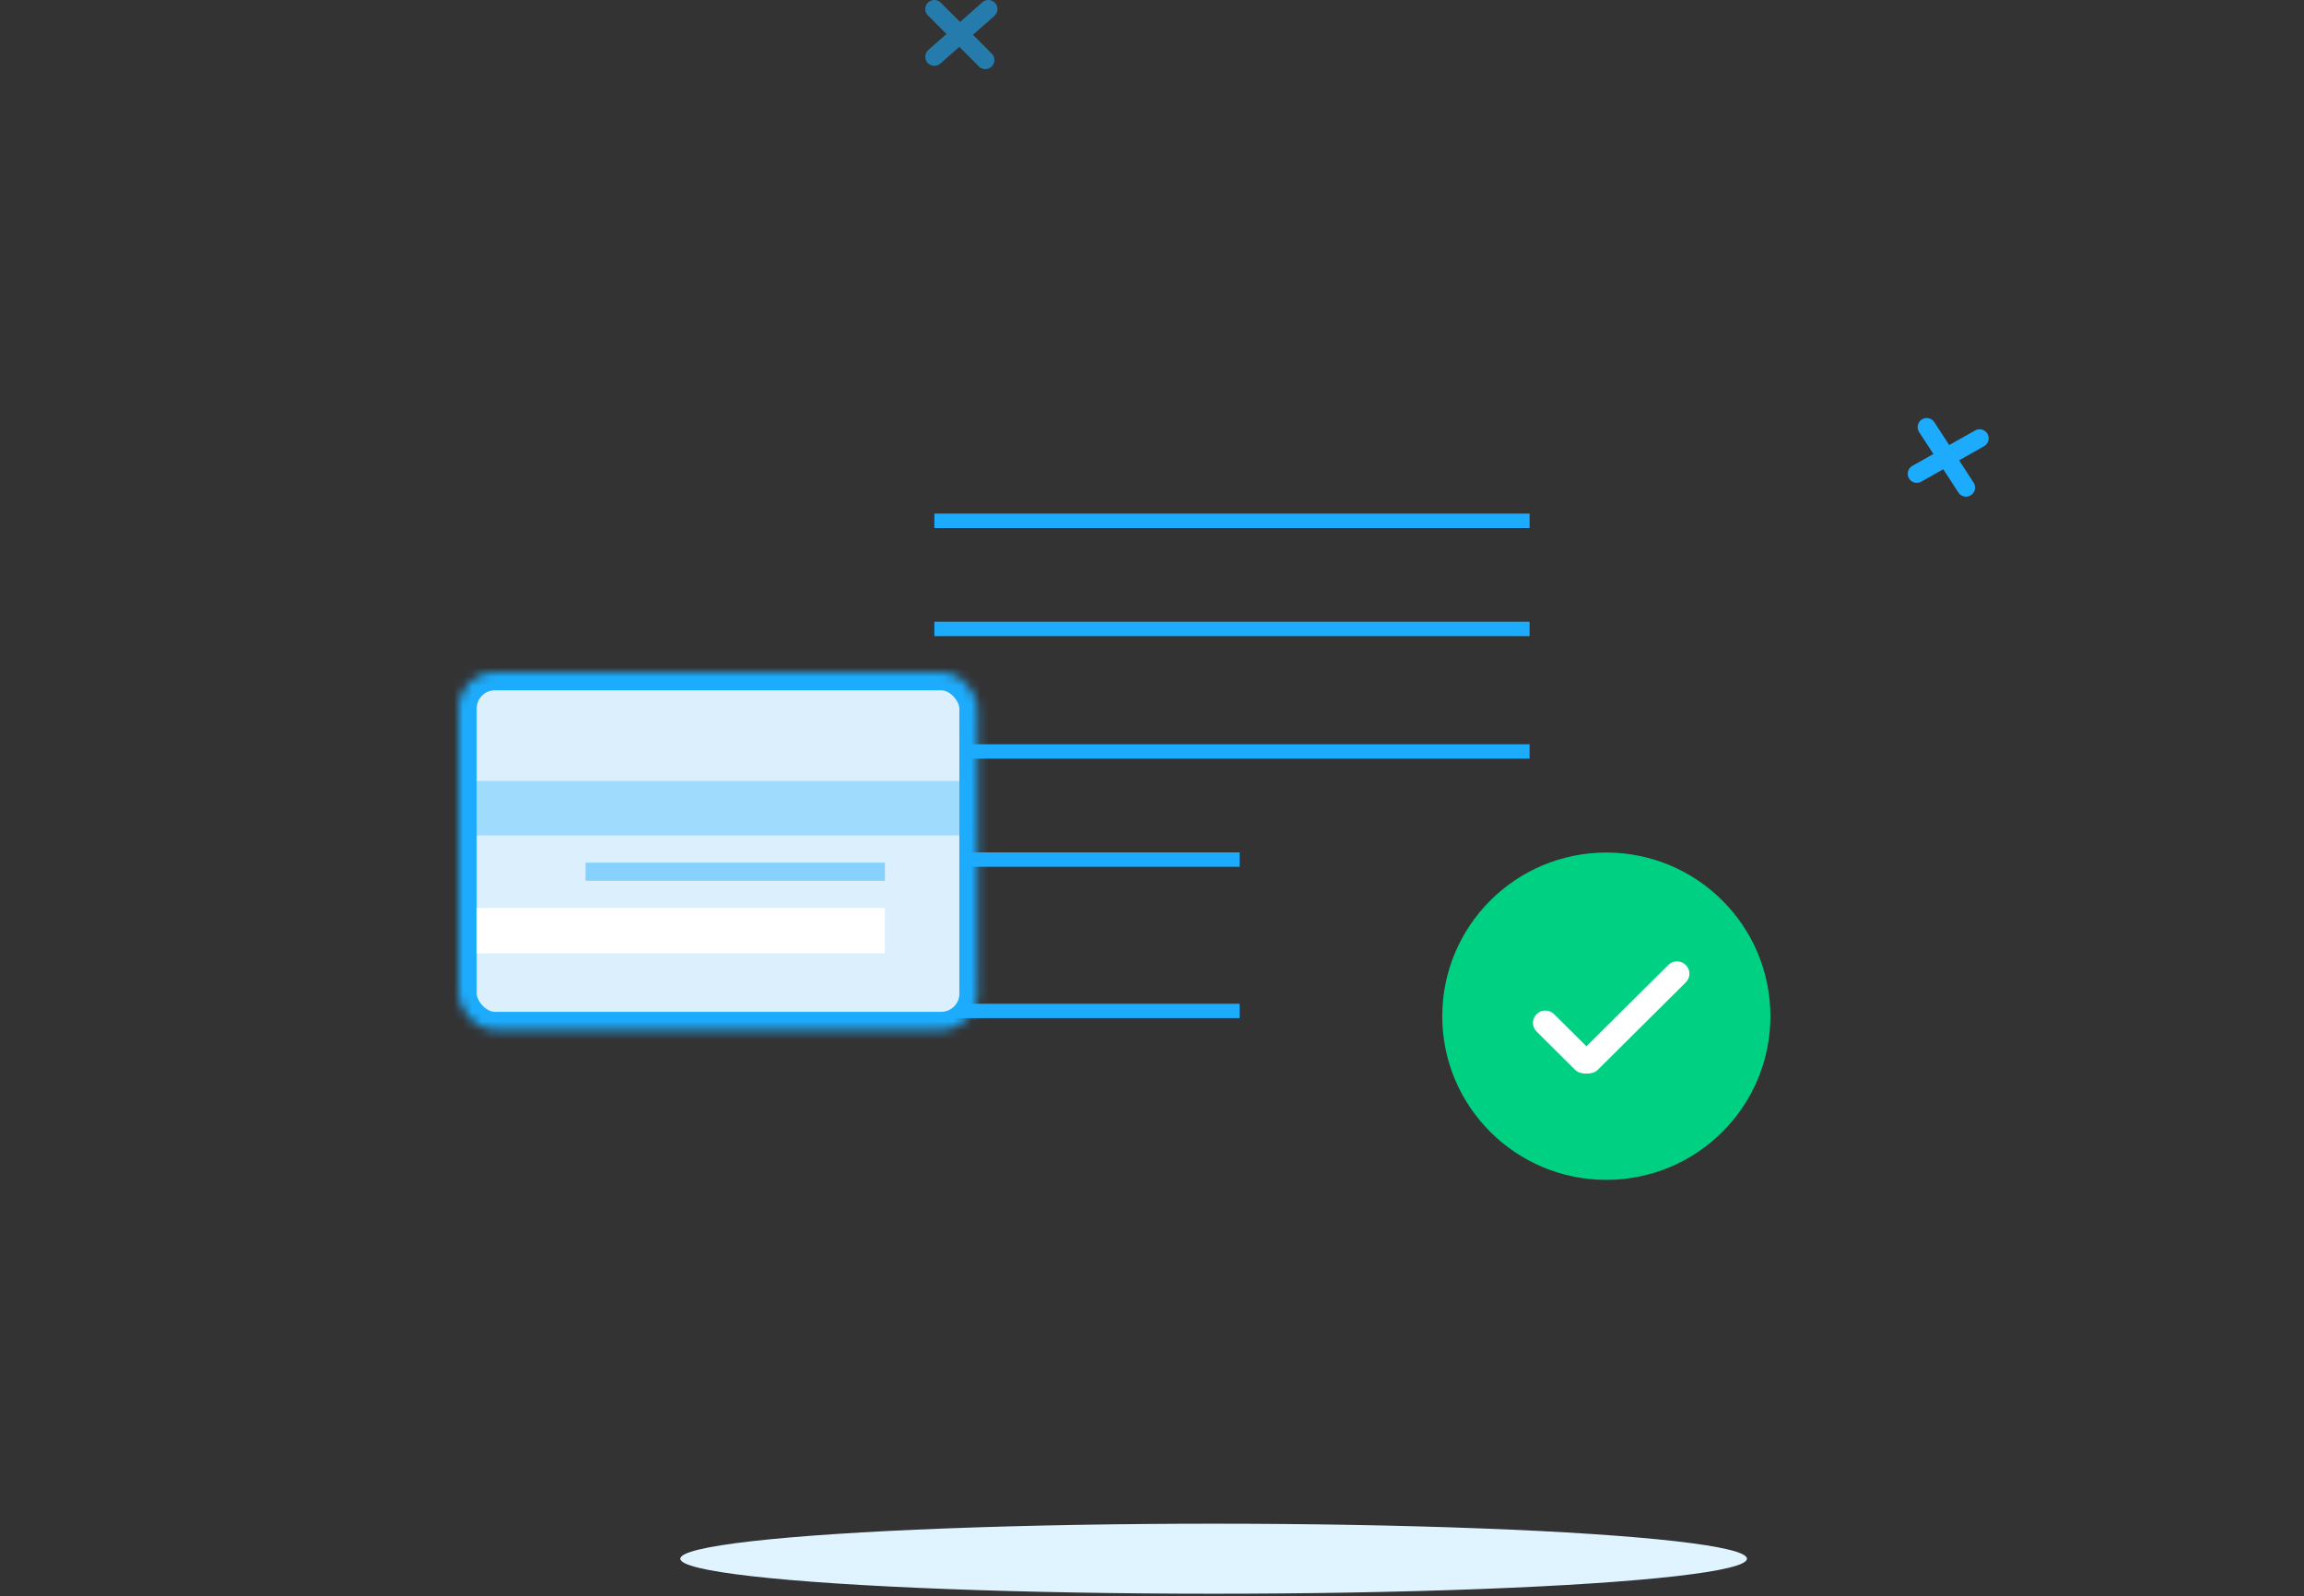 <?xml version="1.0" encoding="UTF-8"?>
<svg width="254px" height="176px" viewBox="0 0 254 176" version="1.1" xmlns="http://www.w3.org/2000/svg" xmlns:xlink="http://www.w3.org/1999/xlink">
    <rect x="0" y="0" width="254" height="176" fill="#333333" stroke="none"/>
    <!-- Generator: Sketch 41 (35326) - http://www.bohemiancoding.com/sketch -->
    <title>Group</title>
    <desc>Created with Sketch.</desc>
    <defs>
        <path d="M161.288,29 L155.069,29 C155.255,29.525 155.356,30.09 155.356,30.679 C155.356,33.46 153.097,35.714 150.309,35.714 C147.521,35.714 145.261,33.46 145.261,30.679 C145.261,30.09 145.362,29.525 145.549,29 L139.085,29 C139.271,29.525 139.372,30.09 139.372,30.679 C139.372,33.46 137.113,35.714 134.325,35.714 C131.537,35.714 129.277,33.46 129.277,30.679 C129.277,30.09 129.379,29.525 129.565,29 L123.101,29 C123.287,29.525 123.389,30.09 123.389,30.679 C123.389,33.46 121.129,35.714 118.341,35.714 C115.553,35.714 113.293,33.46 113.293,30.679 C113.293,30.09 113.395,29.525 113.581,29 L107.117,29 C107.303,29.525 107.405,30.09 107.405,30.679 C107.405,33.46 105.145,35.714 102.357,35.714 C99.569,35.714 97.309,33.46 97.309,30.679 C97.309,30.09 97.411,29.525 97.597,29 L91,29 L91,149.859 L177.229,149.859 L177.229,29 L170.675,29 C170.903,29.575 171.029,30.201 171.029,30.857 C171.029,33.638 168.769,35.893 165.981,35.893 C163.194,35.893 160.934,33.638 160.934,30.857 C160.934,30.201 161.059,29.575 161.288,29 Z" id="path-1"></path>
        <mask id="mask-2" maskContentUnits="userSpaceOnUse" maskUnits="objectBoundingBox" x="0" y="0" width="86.229" height="120.859" fill="white">
            <use xlink:href="#path-1"></use>
        </mask>
        <rect id="path-3" x="0" y="0" width="57.206" height="39.447" rx="4"></rect>
        <mask id="mask-4" maskContentUnits="userSpaceOnUse" maskUnits="objectBoundingBox" x="0" y="0" width="57.206" height="39.447" fill="white">
            <use xlink:href="#path-3"></use>
        </mask>
        <ellipse id="path-5" cx="249.232" cy="110.464" rx="4.768" ry="4.768"></ellipse>
        <mask id="mask-6" maskContentUnits="userSpaceOnUse" maskUnits="objectBoundingBox" x="0" y="0" width="9.536" height="9.536" fill="white">
            <use xlink:href="#path-5"></use>
        </mask>
        <ellipse id="path-7" cx="3.974" cy="145.974" rx="3.974" ry="3.974"></ellipse>
        <mask id="mask-8" maskContentUnits="userSpaceOnUse" maskUnits="objectBoundingBox" x="0" y="0" width="7.947" height="7.947" fill="white">
            <use xlink:href="#path-7"></use>
        </mask>
        <ellipse id="path-9" cx="10.781" cy="45.781" rx="2.781" ry="2.781"></ellipse>
        <mask id="mask-10" maskContentUnits="userSpaceOnUse" maskUnits="objectBoundingBox" x="0" y="0" width="5.563" height="5.563" fill="white">
            <use xlink:href="#path-9"></use>
        </mask>
    </defs>
    <g id="Page-1" stroke="none" stroke-width="1" fill="none" fill-rule="evenodd">
        <g id="完善账户信息-copy-2" transform="translate(-826, -299)">
            <g id="Group" transform="translate(826, 300)">
                <ellipse id="Oval-5" fill="#E0F4FF" cx="133.795" cy="170.86" rx="58.795" ry="3.86"></ellipse>
                <g id="Group-8">
                    <use id="Combined-Shape" stroke="#1DACFD" mask="url(#mask-2)" stroke-width="4" xlink:href="#path-1"></use>
                    <rect id="Rectangle-34" fill="#1DACFD" x="103.007" y="55.629" width="65.618" height="1.589"></rect>
                    <rect id="Rectangle-34-Copy" fill="#1DACFD" x="103.007" y="67.55" width="65.618" height="1.589"></rect>
                    <rect id="Rectangle-34-Copy-2" fill="#1DACFD" x="103.007" y="81.06" width="65.618" height="1.589"></rect>
                    <rect id="Rectangle-34-Copy-3" fill="#1DACFD" x="103.007" y="92.98" width="33.65" height="1.589"></rect>
                    <rect id="Rectangle-34-Copy-4" fill="#1DACFD" x="103.007" y="109.669" width="33.65" height="1.589"></rect>
                    <ellipse id="Oval-14" fill="#00D081" cx="177.087" cy="111.045" rx="18.087" ry="18.045"></ellipse>
                    <path d="M174.895,114.36 L171.331,110.819 C170.798,110.289 169.933,110.289 169.4,110.819 C168.867,111.349 168.867,112.208 169.4,112.738 L173.669,116.98 C173.954,117.263 174.472,117.392 174.9,117.371 C175.325,117.391 175.836,117.263 176.121,116.98 L185.846,107.316 C186.379,106.787 186.379,105.927 185.846,105.397 C185.313,104.868 184.448,104.868 183.915,105.397 L174.895,114.36 Z" id="勾-copy-34" fill="#FFFFFF"></path>
                    <g id="Group-3" transform="translate(50.556, 73.113)">
                        <use id="Rectangle-36" stroke="#1DACFD" mask="url(#mask-4)" stroke-width="4" fill="#DBF0FC" xlink:href="#path-3"></use>
                        <rect id="Rectangle-38" fill="#1DACFD" opacity="0.315" x="2" y="12" width="54.04" height="6"></rect>
                        <rect id="Rectangle-38-Copy" fill="#FFFFFF" x="2" y="26" width="45" height="5"></rect>
                        <rect id="Rectangle-4" fill="#1DACFD" opacity="0.447" x="14" y="21" width="33" height="2"></rect>
                    </g>
                    <use id="Oval-7" stroke="#1DACFD" mask="url(#mask-6)" stroke-width="4" opacity="0.4" xlink:href="#path-5"></use>
                    <use id="Oval-7-Copy" stroke="#1DACFD" mask="url(#mask-8)" stroke-width="4" fill="#FFFFFF" xlink:href="#path-7"></use>
                    <use id="Oval-7-Copy-2" stroke="#1DACFD" mask="url(#mask-10)" stroke-width="4" opacity="0.4" xlink:href="#path-9"></use>
                    <g id="Group-7" opacity="0.6" transform="translate(103.007, 0)" stroke="#1DACFD" stroke-width="2" stroke-linecap="round">
                        <path d="M0,0 L5.619,5.619" id="Path-5"></path>
                        <path d="M0,5.258 L5.959,0" id="Path-5-Copy-2"></path>
                    </g>
                    <g id="Group-7-Copy" transform="translate(214.719, 49.651) rotate(12) translate(-214.719, -49.651) translate(211.719, 46.651)" stroke="#1DACFD" stroke-width="2" stroke-linecap="round">
                        <path d="M0,1.20903287e-13 L5.619,5.619" id="Path-5"></path>
                        <path d="M0,5.258 L5.959,1.20903287e-13" id="Path-5-Copy-2"></path>
                    </g>
                </g>
            </g>
        </g>
    </g>
</svg>